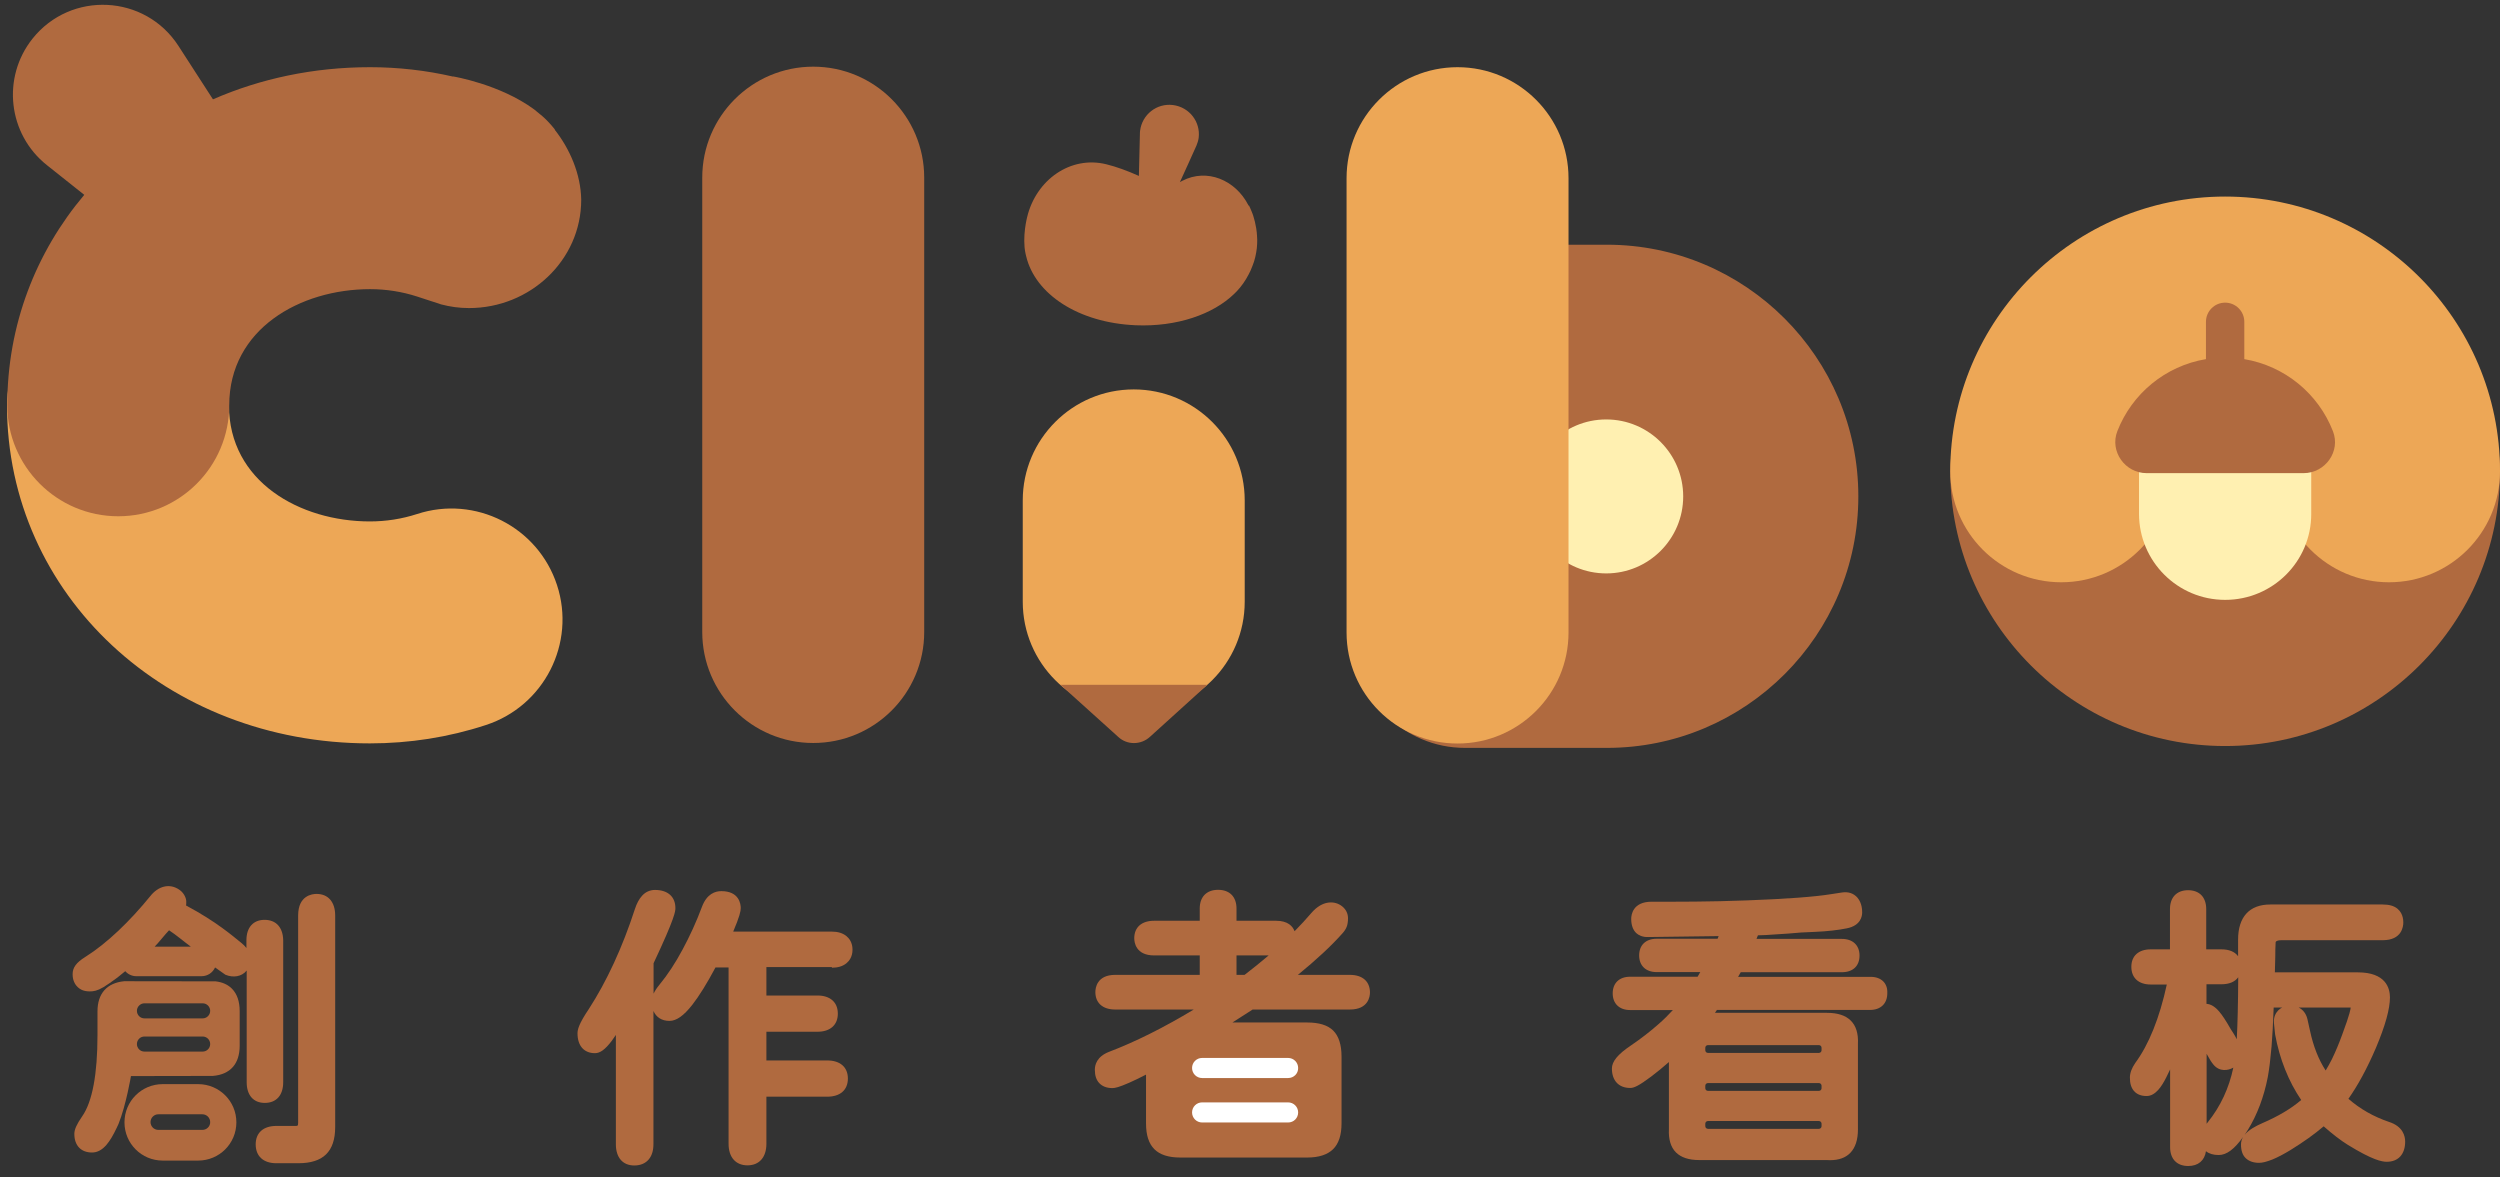 <svg width="189" height="89" viewBox="0 0 189 89" fill="none" xmlns="http://www.w3.org/2000/svg">
<rect x="0" y="0" width="189" height="89" fill="#333333" stroke="none"/>
<path d="M61.48 56.17C56.85 56.17 53.09 52.41 53.09 47.78V13.43C53.09 8.8 56.85 5.04 61.48 5.04C66.11 5.04 69.87 8.8 69.87 13.43V47.78C69.87 52.41 66.12 56.17 61.48 56.17Z" fill="#B06A3F"/>
<path d="M27.96 56.2C12.58 56.2 0.53 44.97 0.53 30.64C0.53 26.01 4.29 22.25 8.92 22.25C13.55 22.25 17.31 26.01 17.31 30.64C17.31 36.41 22.67 39.42 27.96 39.42C29.19 39.42 30.39 39.23 31.53 38.86C35.93 37.42 40.67 39.83 42.11 44.23C43.55 48.63 41.14 53.37 36.74 54.81C33.91 55.74 30.95 56.2 27.96 56.2Z" fill="#EDA756"/>
<path d="M85.71 53.88C81.08 53.88 77.32 50.12 77.32 45.49V37.83C77.32 33.2 81.08 29.44 85.71 29.44C90.34 29.44 94.1 33.2 94.1 37.83V45.49C94.1 50.12 90.35 53.88 85.71 53.88Z" fill="#EDA756"/>
<path d="M121.48 56.54H110.75C106.12 56.54 102.36 52.78 102.36 48.15C102.36 43.52 106.12 39.76 110.75 39.76H121.48C122.71 39.76 123.72 38.76 123.72 37.52C123.72 36.28 122.72 35.28 121.48 35.28H111.2C106.57 35.28 102.81 31.52 102.81 26.89C102.81 22.26 106.57 18.5 111.2 18.5H121.48C131.96 18.5 140.49 27.03 140.49 37.52C140.5 48.01 131.97 56.54 121.48 56.54Z" fill="#B06A3F"/>
<path d="M168.22 56.4C156.76 56.4 147.44 47.08 147.44 35.62C147.44 30.99 151.2 27.23 155.83 27.23C160.46 27.23 164.22 30.99 164.22 35.62C164.22 37.82 166.01 39.62 168.22 39.62C170.43 39.62 172.22 37.83 172.22 35.62C172.22 30.99 175.98 27.23 180.61 27.23C185.24 27.23 189 30.99 189 35.62C189 47.08 179.68 56.4 168.22 56.4Z" fill="#B06A3F"/>
<path d="M121.43 43.35C124.644 43.35 127.25 40.744 127.25 37.53C127.25 34.316 124.644 31.71 121.43 31.71C118.216 31.71 115.61 34.316 115.61 37.53C115.61 40.744 118.216 43.35 121.43 43.35Z" fill="#FFF0B1"/>
<path d="M110.19 56.21C105.56 56.21 101.8 52.45 101.8 47.82V13.47C101.8 8.84 105.56 5.08 110.19 5.08C114.82 5.08 118.58 8.84 118.58 13.47V47.82C118.58 52.45 114.82 56.21 110.19 56.21Z" fill="#EDA756"/>
<path d="M180.61 44.02C175.98 44.02 172.22 40.26 172.22 35.63C172.22 33.43 170.43 31.63 168.22 31.63C166.01 31.63 164.22 33.42 164.22 35.63C164.22 40.26 160.46 44.02 155.83 44.02C151.2 44.02 147.44 40.26 147.44 35.63C147.44 24.17 156.76 14.86 168.22 14.86C179.68 14.86 189 24.17 189 35.63C189 40.26 185.24 44.02 180.61 44.02Z" fill="#EDA756"/>
<path d="M168.22 45.35C164.62 45.35 161.71 42.43 161.71 38.84V35C161.71 31.4 164.63 28.49 168.22 28.49C171.82 28.49 174.73 31.41 174.73 35V38.84C174.74 42.44 171.82 45.35 168.22 45.35Z" fill="#FFF0B1"/>
<path d="M176.37 32.6C175.27 29.77 172.74 27.67 169.67 27.15V24.33C169.67 23.53 169.02 22.88 168.22 22.88C167.42 22.88 166.77 23.53 166.77 24.33V27.15C163.7 27.66 161.17 29.77 160.07 32.6C159.48 34.12 160.65 35.77 162.29 35.77H174.15C175.79 35.77 176.97 34.12 176.37 32.6Z" fill="#B06A3F"/>
<path d="M62.89 73.16C63.34 73.16 63.71 73.05 63.98 72.83C64.19 72.66 64.45 72.34 64.45 71.8C64.45 71.25 64.2 70.94 63.98 70.76C63.7 70.54 63.34 70.43 62.89 70.43H55.43C55.92 69.28 56 68.88 56 68.65C56 68.35 55.89 67.37 54.53 67.37C54.07 67.37 53.44 67.57 53.07 68.55C52.65 69.68 52.15 70.77 51.6 71.79C51.06 72.8 50.47 73.7 49.85 74.45C49.65 74.69 49.51 74.91 49.41 75.12V72.82C51.06 69.32 51.06 68.87 51.06 68.65C51.06 67.79 50.48 67.28 49.52 67.28C49.14 67.28 48.8 67.43 48.54 67.72C48.32 67.96 48.14 68.29 48 68.72C47.05 71.64 45.87 74.19 44.51 76.29C43.76 77.4 43.66 77.84 43.66 78.12C43.66 79.06 44.15 79.62 44.98 79.62C45.37 79.62 45.75 79.34 46.24 78.7C46.34 78.56 46.45 78.41 46.56 78.24V86.51C46.56 87.51 47.08 88.11 47.95 88.11C48.86 88.11 49.4 87.51 49.4 86.51V76.43C49.61 76.9 50.02 77.18 50.61 77.18C51.14 77.18 51.69 76.79 52.34 75.96C52.85 75.31 53.44 74.36 54.09 73.14H55.08V86.47C55.08 87.49 55.62 88.1 56.51 88.1C57.4 88.1 57.94 87.49 57.94 86.47V82.91H62.54C63.52 82.91 64.1 82.4 64.1 81.54C64.1 80.68 63.52 80.17 62.54 80.17H57.94V78H61.8C62.76 78 63.34 77.49 63.34 76.63C63.34 75.77 62.76 75.26 61.8 75.26H57.94V73.11H62.89V73.16Z" fill="#B06A3F"/>
<path d="M180.59 84.81C179.45 84.42 178.42 83.84 177.54 83.07C178.26 82.05 178.96 80.76 179.62 79.22C180.33 77.53 180.68 76.28 180.68 75.4C180.68 74.7 180.36 73.51 178.25 73.51H171.98C172 72.92 172.01 72.53 172.01 72.36C172.01 71.47 172.05 71.23 172.04 71.22C172.1 71.1 172.31 71.08 172.48 71.08H180.13C181.58 71.08 181.69 70.05 181.69 69.74C181.69 69.18 181.45 68.87 181.25 68.7C180.98 68.48 180.62 68.38 180.13 68.38H171.63C170.06 68.38 169.2 69.32 169.2 71.03V72.29C168.95 71.95 168.52 71.77 167.94 71.77H166.79V68.73C166.79 67.83 166.28 67.3 165.42 67.3C164.56 67.3 164.05 67.84 164.05 68.73V71.77H162.6C161.68 71.77 161.13 72.26 161.13 73.09C161.13 73.93 161.68 74.43 162.6 74.43H163.81C163.26 76.96 162.46 78.96 161.42 80.37C161.16 80.75 161.02 81.12 161.02 81.47C161.02 81.91 161.12 82.23 161.32 82.47C161.47 82.65 161.76 82.86 162.28 82.86C162.96 82.86 163.43 82.12 163.76 81.47C163.85 81.28 163.95 81.07 164.06 80.85V86.72C164.06 87.62 164.57 88.15 165.43 88.15C166.18 88.15 166.67 87.74 166.77 87.03C167 87.22 167.33 87.32 167.73 87.32C168.33 87.32 168.92 86.88 169.58 85.95C169.48 86.12 169.42 86.31 169.42 86.52C169.42 86.99 169.54 87.34 169.79 87.57C170.03 87.79 170.36 87.91 170.79 87.91C171.04 87.91 171.35 87.83 171.79 87.66C172.18 87.5 172.64 87.26 173.15 86.95C174.14 86.34 174.98 85.74 175.67 85.15C176.35 85.75 176.95 86.21 177.48 86.54C179.36 87.7 180.07 87.83 180.44 87.83C181.31 87.83 181.83 87.26 181.83 86.31C181.83 85.89 181.67 85.15 180.59 84.81ZM177.07 78.22C176.82 78.91 176.56 79.52 176.3 80.06C176.15 80.36 175.99 80.65 175.82 80.93C175.28 80.1 174.89 79.1 174.64 77.94L174.44 77.04C174.34 76.63 174.11 76.33 173.78 76.17H177.71C177.71 76.25 177.67 76.61 177.07 78.22ZM169.1 78.57C169.04 78.44 168.96 78.31 168.88 78.17L168.63 77.78C168.29 77.18 168.01 76.75 167.76 76.46C167.44 76.09 167.13 75.91 166.81 75.89V74.41H167.96C168.53 74.41 168.97 74.22 169.21 73.88C169.2 75.88 169.16 77.45 169.1 78.57ZM166.81 79.65C166.82 79.68 166.84 79.7 166.85 79.72C167.03 80.06 167.19 80.31 167.34 80.49C167.8 81.04 168.45 80.94 168.84 80.71C168.51 82.28 167.86 83.66 166.91 84.84C166.88 84.88 166.85 84.92 166.82 84.96V79.65H166.81ZM169.69 85.8C169.77 85.68 169.85 85.55 169.94 85.42C170.65 84.26 171.15 82.93 171.44 81.45C171.56 80.81 171.65 80.02 171.73 79.11C171.79 78.32 171.85 77.35 171.89 76.17H172.54C172.42 76.22 172.32 76.3 172.23 76.39C172.07 76.56 171.87 76.85 171.91 77.35L172 78.21C172.34 80.07 173.01 81.74 173.97 83.16C173.23 83.8 172.24 84.39 171.01 84.92C170.56 85.12 170.01 85.4 169.69 85.8Z" fill="#B06A3F"/>
<path d="M102.05 73.7H98.12C99.49 72.58 100.63 71.53 101.5 70.55C101.66 70.37 101.77 70.19 101.83 70.01C101.88 69.85 101.91 69.65 101.91 69.43C101.91 69.07 101.76 68.76 101.48 68.53C100.92 68.07 99.98 68.05 99.15 69.01C98.75 69.48 98.32 69.94 97.87 70.4C97.73 70.02 97.36 69.61 96.47 69.61H93.48V68.68C93.48 67.8 92.96 67.27 92.09 67.27C91.22 67.27 90.7 67.8 90.7 68.68V69.61H87.25C86.31 69.61 85.75 70.1 85.75 70.93C85.75 71.23 85.86 72.23 87.25 72.23H90.7V73.7H84.31C82.92 73.7 82.81 74.7 82.81 75C82.81 75.83 83.37 76.32 84.31 76.32H90.25C87.96 77.7 85.81 78.77 83.84 79.52C82.91 79.88 82.77 80.52 82.77 80.87C82.77 81.31 82.88 81.65 83.11 81.89C83.34 82.13 83.67 82.26 84.1 82.26C84.28 82.26 84.56 82.21 85.38 81.85C85.75 81.69 86.17 81.48 86.64 81.24V84.93C86.64 85.82 86.85 86.46 87.27 86.88C87.69 87.3 88.34 87.51 89.24 87.51H98.82C99.69 87.51 100.35 87.3 100.78 86.88C101.21 86.46 101.42 85.8 101.42 84.93V79.88C101.42 78.98 101.21 78.33 100.79 77.91C100.37 77.5 99.72 77.3 98.82 77.3H93.17L94.7 76.32H102.05C103.46 76.32 103.57 75.32 103.57 75.02C103.56 74.19 103 73.7 102.05 73.7ZM94.09 73.7H93.48V72.23H95.91C95.33 72.72 94.72 73.22 94.09 73.7Z" fill="#B06A3F"/>
<path d="M97.38 81.5H90.88C90.46 81.5 90.12 81.16 90.12 80.74C90.12 80.32 90.46 79.98 90.88 79.98H97.38C97.8 79.98 98.14 80.32 98.14 80.74C98.15 81.16 97.81 81.5 97.38 81.5Z" fill="white"/>
<path d="M97.38 84.86H90.88C90.46 84.86 90.12 84.52 90.12 84.1C90.12 83.68 90.46 83.34 90.88 83.34H97.38C97.8 83.34 98.14 83.68 98.14 84.1C98.14 84.52 97.81 84.86 97.38 84.86Z" fill="white"/>
<path d="M20 69.54C19.14 69.54 18.63 70.12 18.63 71.08V71.67C18.53 71.54 18.4 71.41 18.24 71.28C17.63 70.79 16.34 69.66 14.07 68.46C14.07 68.41 14.08 68.35 14.08 68.3V68.1C14.05 67.8 13.85 67.47 13.58 67.28C12.81 66.73 11.94 67.01 11.36 67.75C9.83 69.63 8.1 71.31 6.44 72.35C5.77 72.77 5.49 73.14 5.49 73.65C5.49 74.09 5.65 74.41 5.87 74.62C6.09 74.83 6.37 74.95 6.79 74.95C7.07 74.95 7.35 74.91 7.82 74.63C8.1 74.46 8.45 74.22 8.88 73.9L9.47 73.42C9.67 73.65 9.97 73.8 10.3 73.8H15.24C15.7 73.8 16.08 73.53 16.26 73.14L17.04 73.69C17.62 73.93 18.27 73.85 18.65 73.37V81.82C18.65 82.8 19.16 83.38 20.02 83.38C20.89 83.38 21.41 82.8 21.41 81.82V71.08C21.39 70.11 20.87 69.54 20 69.54ZM12.78 70.33C13.28 70.65 13.99 71.25 14.43 71.57H11.69C12 71.26 12.46 70.66 12.78 70.33Z" fill="#B06A3F"/>
<path d="M23.93 67.58C23.6 67.58 22.54 67.7 22.54 69.21V84.86C22.54 85.12 22.5 85.12 22.34 85.12H20.89C19.91 85.12 19.33 85.64 19.33 86.51C19.33 87.41 19.91 87.94 20.89 87.94H22.56C23.49 87.94 24.19 87.72 24.65 87.27C25.11 86.82 25.34 86.13 25.34 85.21V69.21C25.34 68.19 24.81 67.58 23.93 67.58Z" fill="#B06A3F"/>
<path d="M17.53 74.74C17.23 74.44 16.82 74.25 16.3 74.19L9.39 74.18C8.08 74.31 7.37 75.11 7.37 76.46V78.24C7.37 81.22 6.98 83.3 6.21 84.4C5.8 84.99 5.62 85.39 5.62 85.72C5.62 86.6 6.12 87.13 6.96 87.13C7.35 87.13 7.71 86.94 8.04 86.56C8.3 86.26 8.55 85.84 8.82 85.27C8.87 85.17 8.91 85.07 8.96 84.97C9.54 83.52 9.9 81.35 9.9 81.35C9.91 81.27 9.9 81.32 9.9 81.35H10.65L16.09 81.34C17.41 81.23 18.12 80.43 18.12 79.05V76.45C18.12 75.7 17.92 75.13 17.53 74.74ZM15.32 79.5H10.92C10.6 79.5 10.35 79.24 10.35 78.93C10.35 78.61 10.61 78.36 10.92 78.36H15.32C15.64 78.36 15.89 78.62 15.89 78.93C15.89 79.24 15.64 79.5 15.32 79.5ZM15.32 76.99H10.92C10.6 76.99 10.35 76.73 10.35 76.42C10.35 76.11 10.61 75.85 10.92 75.85H15.32C15.64 75.85 15.89 76.11 15.89 76.42C15.89 76.73 15.64 76.99 15.32 76.99Z" fill="#B06A3F"/>
<path d="M14.98 81.96H12.3C10.7 81.96 9.41 83.25 9.41 84.85C9.41 86.45 10.7 87.74 12.3 87.74H14.98C16.58 87.74 17.87 86.45 17.87 84.85C17.87 83.25 16.58 81.96 14.98 81.96ZM15.3 85.42H11.97C11.64 85.42 11.38 85.15 11.38 84.83C11.38 84.5 11.65 84.24 11.97 84.24H15.3C15.63 84.24 15.89 84.51 15.89 84.83C15.9 85.15 15.63 85.42 15.3 85.42Z" fill="#B06A3F"/>
<path d="M141.42 73.85H131.4L131.6 73.5H139.24C140.08 73.5 140.58 73.03 140.58 72.24C140.58 71.46 140.07 70.98 139.24 70.98H132.79L132.9 70.71C133.35 70.7 133.74 70.68 134.09 70.65C134.51 70.62 134.86 70.6 135.16 70.58C135.85 70.51 136.53 70.47 137.19 70.45C138.17 70.41 138.99 70.31 139.63 70.18C140.67 69.97 140.78 69.27 140.78 68.98C140.78 68.52 140.66 68.15 140.42 67.86C140.14 67.54 139.74 67.4 139.27 67.47L138.42 67.6C137.19 67.8 135.05 67.96 132.06 68.07C129.11 68.18 127.01 68.17 124.86 68.17C123.43 68.17 123.32 69.17 123.32 69.47C123.32 69.94 123.45 70.3 123.7 70.54C123.86 70.69 124.17 70.86 124.61 70.84L129.93 70.77L129.85 70.97H125.24C124.42 70.97 123.92 71.45 123.92 72.23C123.92 73.01 124.43 73.49 125.24 73.49H128.54L128.34 73.84H123.24C122.42 73.84 121.92 74.32 121.92 75.1C121.92 75.88 122.43 76.36 123.24 76.36H126.47C126.12 76.74 125.77 77.09 125.4 77.41C124.78 77.96 124.06 78.52 123.28 79.05C122.3 79.71 121.86 80.25 121.86 80.78C121.86 81.7 122.38 82.25 123.25 82.25C123.52 82.25 123.88 82.1 124.84 81.38C125.27 81.06 125.71 80.69 126.17 80.29V85.35C126.13 86.13 126.31 86.73 126.7 87.12C127.08 87.5 127.67 87.7 128.45 87.7H138.08C138.17 87.71 138.26 87.71 138.35 87.71C139.01 87.71 139.52 87.53 139.88 87.16C140.27 86.76 140.46 86.16 140.46 85.38V78.92C140.5 78.13 140.31 77.53 139.9 77.14C139.51 76.76 138.91 76.57 138.12 76.57H129.65C129.71 76.49 129.76 76.42 129.8 76.35H141.38C142.18 76.35 142.68 75.87 142.68 75.09C142.72 74.33 142.22 73.85 141.42 73.85ZM137.71 85.14C137.71 85.25 137.62 85.34 137.51 85.34H129.12C129.01 85.34 128.92 85.25 128.92 85.14V84.95C128.92 84.84 129.01 84.75 129.12 84.75H137.51C137.62 84.75 137.71 84.84 137.71 84.95V85.14V85.14ZM137.71 82.27C137.71 82.38 137.62 82.47 137.51 82.47H129.12C129.01 82.47 128.92 82.38 128.92 82.27V82.08C128.92 81.97 129.01 81.88 129.12 81.88H137.51C137.62 81.88 137.71 81.97 137.71 82.08V82.27V82.27ZM137.51 79.01C137.62 79.01 137.71 79.1 137.71 79.21V79.4C137.71 79.51 137.62 79.6 137.51 79.6H129.12C129.01 79.6 128.92 79.51 128.92 79.4V79.21C128.92 79.1 129.01 79.01 129.12 79.01H137.51Z" fill="#B06A3F"/>
<path d="M41.94 9.81L41.95 9.79C41.78 9.57 41.59 9.36 41.4 9.16C41.39 9.15 41.38 9.15 41.38 9.14C41.14 8.89 40.87 8.66 40.6 8.45C40.53 8.39 40.45 8.33 40.38 8.27C37.78 6.36 34.26 5.78 34.26 5.78L34.25 5.79C32.2 5.32 30.1 5.08 27.97 5.08C23.69 5.08 19.67 5.95 16.1 7.51L13.49 3.47C10.97 -0.43 5.36 -0.71 2.46 2.92C0.12 5.86 0.6 10.14 3.54 12.48L6.37 14.73C2.71 19.07 0.55 24.57 0.55 30.64C0.55 35.27 4.31 39.03 8.94 39.03C13.57 39.03 17.33 35.27 17.33 30.64C17.33 24.87 22.69 21.86 27.98 21.86C29.2 21.86 30.4 22.05 31.54 22.42L32.61 22.77C32.78 22.83 32.96 22.89 33.14 22.94L33.34 23.01C34.02 23.19 34.72 23.29 35.46 23.29C40.06 23.29 43.94 19.69 43.94 15.1C43.91 13.14 43.06 11.23 41.94 9.81Z" fill="#B06A3F"/>
<path d="M94.37 15.5C93.4 13.61 91.25 12.7 89.38 13.67C89.31 13.7 89.26 13.74 89.2 13.77C89.2 13.77 90.46 11.01 90.45 11.01C90.53 10.82 90.59 10.63 90.62 10.42C90.77 9.2 89.9 8.09 88.67 7.94C87.45 7.79 86.34 8.66 86.19 9.89C86.19 9.93 86.19 9.96 86.18 10L86.1 13.3C85.23 12.91 84.38 12.6 83.64 12.42C80.95 11.75 78.33 13.58 77.65 16.42C77.65 16.42 77.26 17.91 77.53 19.17C77.55 19.24 77.56 19.32 77.58 19.38C78.26 22.22 81.49 24.4 85.86 24.59C88.97 24.72 91.72 23.76 93.31 22.21C93.38 22.13 93.45 22.08 93.52 22C93.69 21.82 93.85 21.62 93.99 21.42C94.14 21.21 94.27 20.99 94.39 20.76C94.44 20.66 94.49 20.56 94.54 20.46C94.64 20.23 94.73 20 94.81 19.76C94.88 19.54 94.93 19.31 94.97 19.08C95.01 18.87 95.03 18.65 95.04 18.43C95.05 18.23 95.05 18.03 95.03 17.82C95.02 17.63 95 17.45 94.97 17.26C94.94 17.09 94.91 16.93 94.87 16.76C94.83 16.62 94.79 16.47 94.75 16.33C94.71 16.21 94.67 16.09 94.62 15.98C94.58 15.89 94.55 15.8 94.51 15.72C94.48 15.66 94.46 15.61 94.43 15.55C94.39 15.55 94.38 15.53 94.37 15.5Z" fill="#B06A3F"/>
<path d="M86.93 55.71L91.28 51.77H80.17L84.55 55.72C85.21 56.33 86.25 56.33 86.93 55.71Z" fill="#B06A3F"/>
</svg>
